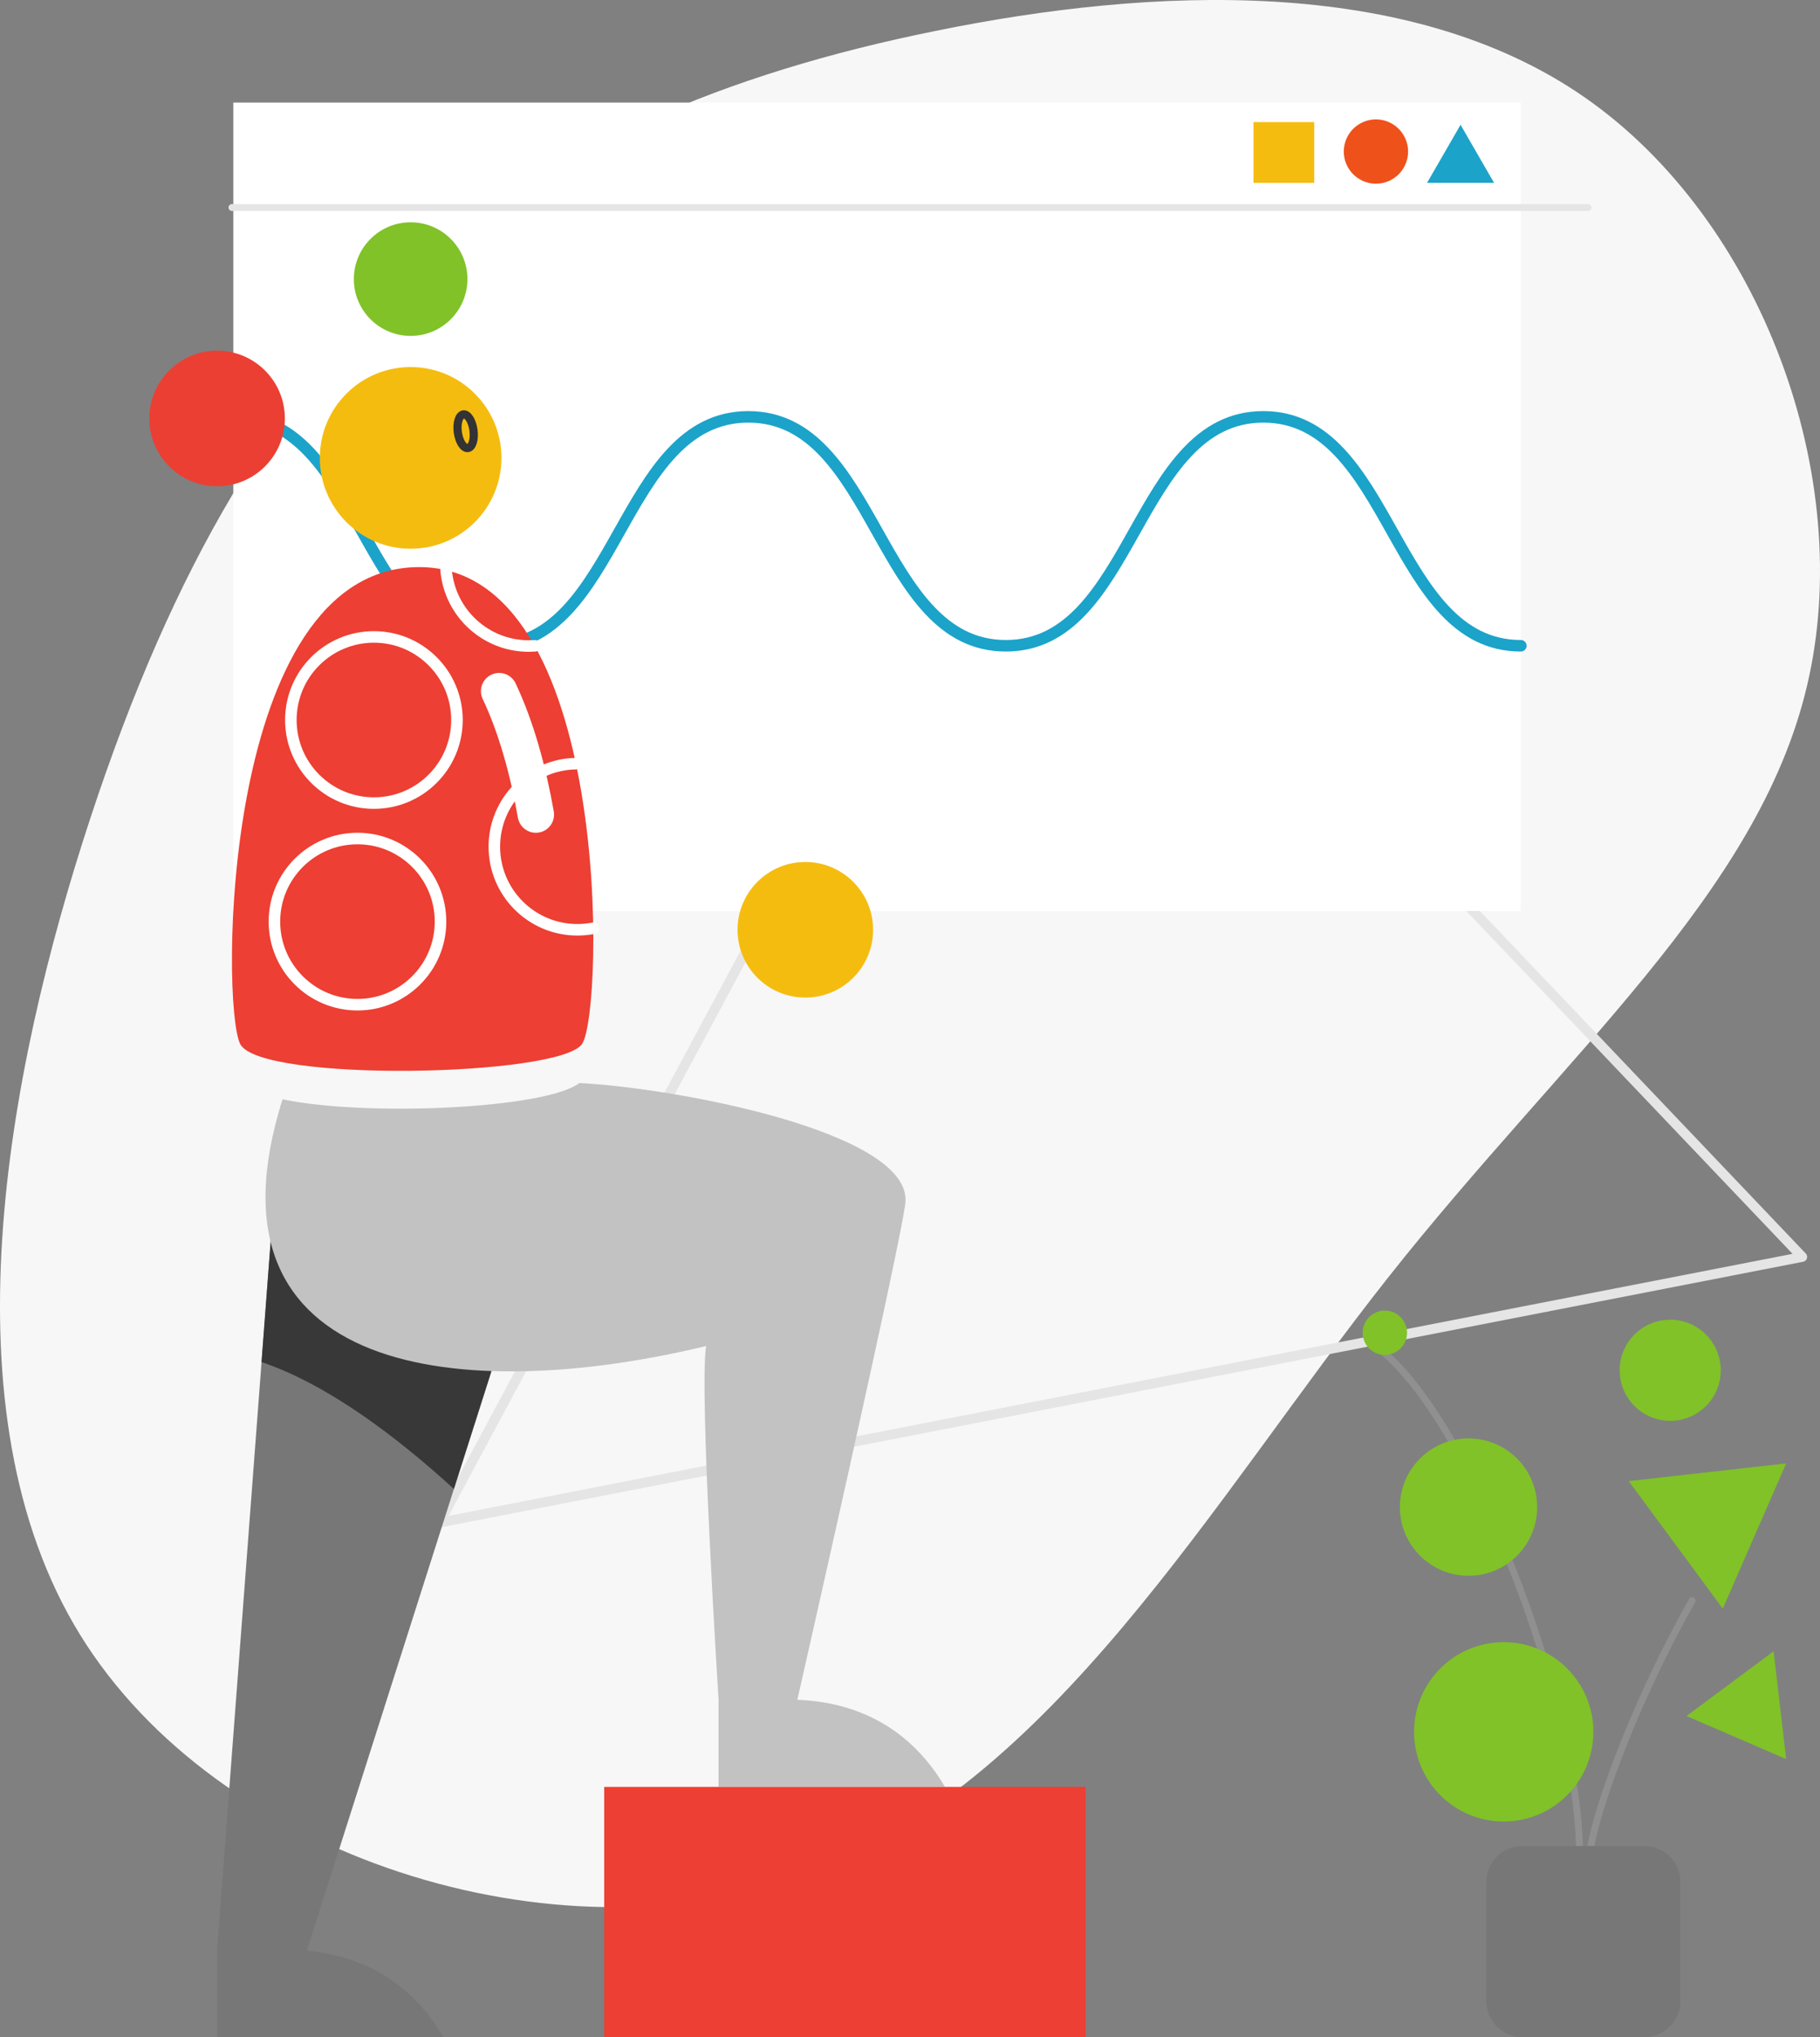 <svg enable-background="new 0 0 811.26 907.7" viewBox="0 0 811.26 907.7" xmlns="http://www.w3.org/2000/svg"><rect x="0" y="0" width="811.26" height="907.7" fill="#808080" stroke="none"/><path d="m-115.25-179.55c-61.13 54.58-107.2 130.78-144.54 244.31s-65.72 264.18-4.59 363.52 211.79 147.38 322.7 107.42 182.09-167.46 260.69-266.8 164.62-170.52 186.46-263.31c22.05-93.01-20.52-207.63-99.12-262.22s-193.22-49.12-288.85-29.69c-95.42 19.21-171.62 52.18-232.75 106.77z" fill="#f7f7f7" transform="translate(300 300)"/><path d="m455.48 194.59 347.87 365.47-607.51 118.4z" fill="none" stroke="#e5e5e5" stroke-linecap="round" stroke-linejoin="round" stroke-width="4.364"/><path d="m125.28 491.97-28.51 376.83 37.55 8.07 89.2-279.94z" fill="#777"/><path d="m116.58 606.91 8.7-114.94 98.24 104.96-21.2 66.52c-25.49-23.31-56.45-46.68-85.74-56.54z" fill="#383838"/><path d="m104.01 45.7h573.9v360.24h-573.9z" fill="#fff" transform="matrix(-1 0 0 -1 781.911 451.634)"/><path d="m677.91 287.74c-57.39 0-57.39-102-114.78-102s-57.39 102-114.78 102-57.39-102-114.78-102-57.39 102-114.78 102-57.39-102-114.78-102" fill="none" stroke="#1ca3c9" stroke-linecap="round" stroke-linejoin="round" stroke-width="5.14"/><path d="m127.01 868.8c13.97 0 48.8 1.74 70.69 38.89-22.89 0-100.93 0-100.93 0v-38.89z" fill="#777"/><circle cx="183.04" cy="204.03" fill="#f5bc10" r="40.48"/><path d="m204.07 192.62c-.56-4.14.56-7.71 2.48-7.97 1.93-.26 3.94 2.89 4.5 7.03s-.56 7.71-2.48 7.97c-1.93.26-3.94-2.89-4.5-7.03z" fill="none" stroke="#333" stroke-linecap="round" stroke-linejoin="round" stroke-width="3.65"/><circle cx="183.04" cy="124.36" fill="#80c228" r="25.31"/><path d="m350.53 757.3c13.97 0 48.8 1.74 70.69 38.89-22.89 0-100.93 0-100.93 0v-38.89z" fill="#c2c2c2"/><path clip-rule="evenodd" d="m126.98 186.46c0-16.69-13.53-30.21-30.21-30.21s-30.21 13.53-30.21 30.21 13.53 30.21 30.21 30.21 30.21-13.52 30.21-30.21z" fill="#eb3f33" fill-rule="evenodd"/><path clip-rule="evenodd" d="m389.18 414.29c0-16.69-13.53-30.21-30.21-30.21-16.69 0-30.21 13.53-30.21 30.21 0 16.69 13.53 30.21 30.21 30.21 16.68.01 30.21-13.52 30.21-30.21z" fill="#f5bc10" fill-rule="evenodd"/><path d="m186.9 252.69c-88.55-.01-88.55 195.21-79.85 212.47s142.56 14.64 152.41 0c9.84-14.64 13.68-212.46-72.56-212.47z" fill="#ed3f33"/><path d="m258.26 482.58c43.28 2.17 147.4 21.82 145.35 52.88-.93 14.1-49.1 225.89-49.1 225.89l-34.22-4.05s-8.79-138.7-5.53-157.54c-107.72 25.98-228.08 14.07-188.81-109.93 37.84 7.84 117.33 4.18 132.31-7.25z" fill="#c2c2c2"/><path d="m651.04 55.6 14.94 25.88h-29.88z" fill="#1ca3c9"/><circle cx="613.32" cy="67.53" fill="#ef511a" r="14.33"/><path d="m558.72 54.38h27.09v27.09h-27.09z" fill="#f5bc10" transform="matrix(-1 0 0 -1 1144.536 135.86)"/><path d="m269.32 796.19h214.6v111.5h-214.6z" fill="#ed3f33" transform="matrix(-1 0 0 -1 753.235 1703.89)"/><path d="m707.87 92.47h-604.48" fill="none" stroke="#e5e5e5" stroke-linecap="round" stroke-linejoin="round" stroke-width="3.06"/><path d="m708.79 825.95c.43-11.89 16.6-61.58 45.45-112.73" fill="none" stroke="#909090" stroke-linecap="round" stroke-linejoin="round" stroke-width="3.06"/><path d="m704.07 825.99c0-67.07-50.37-199.32-92.68-227.53" fill="none" stroke="#909090" stroke-linecap="round" stroke-linejoin="round" stroke-width="3.06"/><g clip-rule="evenodd" fill-rule="evenodd"><path d="m732.96 822.53h-54.35c-8.88 0-16.07 7.2-16.07 16.07v53.02c0 8.88 7.2 16.07 16.07 16.07h54.35c8.88 0 16.07-7.2 16.07-16.07v-53.02c0-8.88-7.19-16.07-16.07-16.07z" fill="#777"/><g fill="#80c228"><path d="m685.19 671.53c0-16.9-13.7-30.6-30.6-30.6s-30.6 13.7-30.6 30.6 13.7 30.6 30.6 30.6c16.9.01 30.6-13.7 30.6-30.6z"/><path d="m767.02 610.56c0-12.44-10.09-22.53-22.53-22.53s-22.53 10.09-22.53 22.53 10.09 22.53 22.53 22.53 22.53-10.09 22.53-22.53z"/><path d="m710.24 771.67c0-22.07-17.89-39.96-39.96-39.96s-39.96 17.89-39.96 39.96 17.89 39.96 39.96 39.96c22.07-.01 39.96-17.9 39.96-39.96z"/><path d="m627.18 593.84c0-5.46-4.43-9.89-9.89-9.89s-9.89 4.43-9.89 9.89 4.43 9.89 9.89 9.89 9.89-4.43 9.89-9.89z"/><path d="m746.96 688.36 20.96 28.42 14.13-32.36 14.13-32.36-35.09 3.94-35.09 3.95z"/><path d="m773.97 774.22 22.21 9.59-2.8-24.03-2.79-24.03-19.41 14.43-19.41 14.43z"/></g></g><g fill="none" stroke-linecap="round" stroke-linejoin="round"><circle cx="159.34" cy="410.65" r="37.02" stroke="#fff" stroke-width="5.14"/><path d="m256.71 340.26c-20.14.35-36.36 16.79-36.36 37.01 0 20.45 16.57 37.02 37.02 37.02 2.42 0 4.79-.23 7.09-.68" stroke="#fff" stroke-width="5.14"/><circle cx="166.67" cy="320.82" r="37.02" stroke="#fff" stroke-width="5.14"/><path d="m198.85 254.06c1.63 18.94 17.52 33.8 36.88 33.8.88 0 1.76-.03 2.63-.09" stroke="#fff" stroke-width="5.14"/><path d="m238.85 362.95c-3.46-19.62-8.72-38.85-16.36-54.99" stroke="#fff" stroke-width="16.23"/></g></svg>